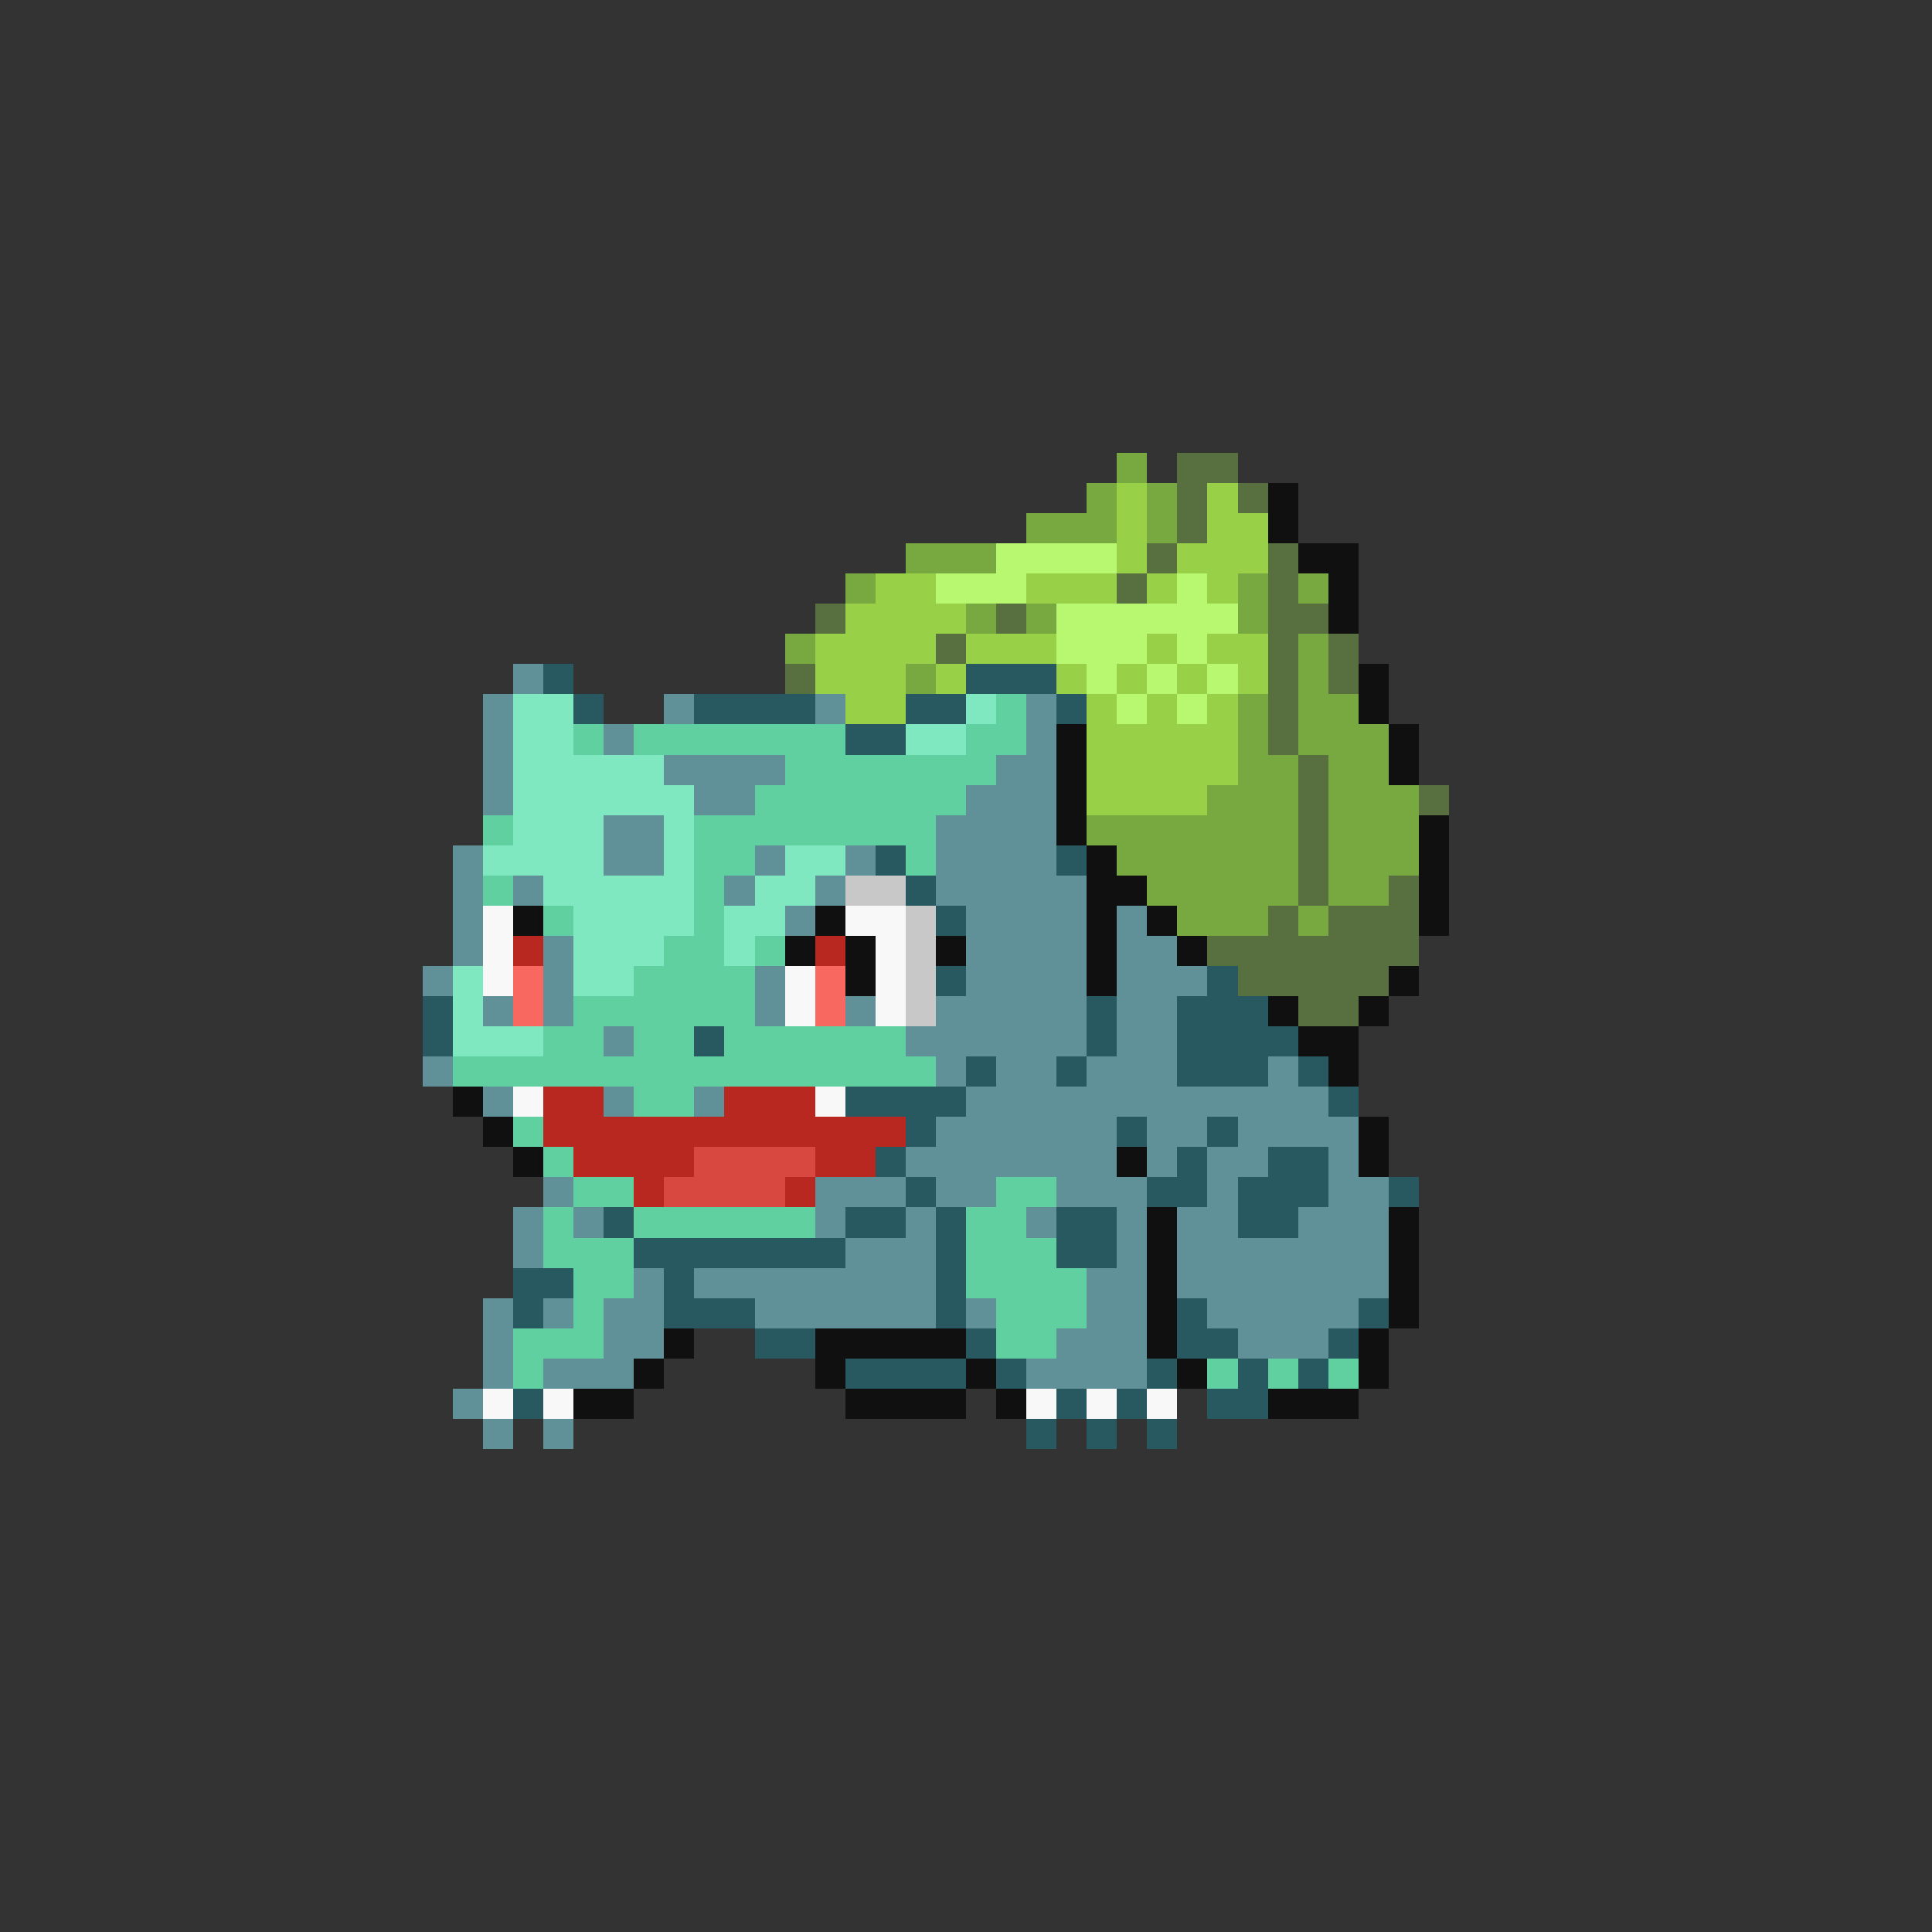<svg xmlns="http://www.w3.org/2000/svg" viewBox="0 -0.5 64 64" shape-rendering="crispEdges">
<rect x="0" y="-0.5" width="64" height="64" fill="#333333" stroke="none"/>
<path stroke="#78a840" d="M37 15h1M36 16h1M38 16h1M34 17h3M38 17h1M30 18h3M28 19h1M41 19h1M43 19h1M32 20h1M34 20h1M41 20h1M26 21h1M43 21h1M30 22h1M43 22h1M41 23h1M43 23h2M41 24h1M43 24h3M41 25h2M44 25h2M40 26h3M44 26h3M36 27h7M44 27h3M37 28h6M44 28h3M38 29h5M44 29h2M39 30h3M43 30h1" />
<path stroke="#587040" d="M39 15h2M39 16h1M41 16h1M39 17h1M38 18h1M42 18h1M37 19h1M42 19h1M27 20h1M33 20h1M42 20h2M31 21h1M42 21h1M44 21h1M26 22h1M42 22h1M44 22h1M42 23h1M42 24h1M43 25h1M43 26h1M47 26h1M43 27h1M43 28h1M43 29h1M46 29h1M42 30h1M44 30h3M40 31h7M41 32h5M43 33h2" />
<path stroke="#98d048" d="M37 16h1M40 16h1M37 17h1M40 17h2M37 18h1M39 18h3M29 19h2M34 19h3M38 19h1M40 19h1M28 20h4M27 21h4M32 21h3M38 21h1M40 21h2M27 22h3M31 22h1M35 22h1M37 22h1M39 22h1M41 22h1M28 23h2M36 23h1M38 23h1M40 23h1M36 24h5M36 25h5M36 26h4" />
<path stroke="#101010" d="M42 16h1M42 17h1M43 18h2M44 19h1M44 20h1M45 22h1M45 23h1M35 24h1M46 24h1M35 25h1M46 25h1M35 26h1M35 27h1M47 27h1M36 28h1M47 28h1M36 29h2M47 29h1M17 30h1M27 30h1M36 30h1M38 30h1M47 30h1M26 31h1M28 31h1M31 31h1M36 31h1M39 31h1M28 32h1M36 32h1M46 32h1M42 33h1M45 33h1M43 34h2M44 35h1M15 36h1M16 37h1M45 37h1M17 38h1M37 38h1M45 38h1M38 40h1M46 40h1M38 41h1M46 41h1M38 42h1M46 42h1M38 43h1M46 43h1M22 44h1M27 44h5M38 44h1M45 44h1M21 45h1M27 45h1M32 45h1M39 45h1M45 45h1M19 46h2M28 46h4M33 46h1M42 46h3" />
<path stroke="#b8f870" d="M33 18h4M31 19h3M39 19h1M35 20h6M35 21h3M39 21h1M36 22h1M38 22h1M40 22h1M37 23h1M39 23h1" />
<path stroke="#609098" d="M17 22h1M16 23h1M22 23h1M27 23h1M34 23h1M16 24h1M20 24h1M34 24h1M16 25h1M22 25h4M33 25h2M16 26h1M23 26h2M32 26h3M20 27h2M31 27h4M15 28h1M20 28h2M25 28h1M28 28h1M31 28h4M15 29h1M17 29h1M24 29h1M27 29h1M31 29h5M15 30h1M26 30h1M32 30h4M37 30h1M15 31h1M18 31h1M32 31h4M37 31h2M14 32h1M18 32h1M25 32h1M32 32h4M37 32h3M16 33h1M18 33h1M25 33h1M28 33h1M31 33h5M37 33h2M20 34h1M30 34h6M37 34h2M14 35h1M31 35h1M33 35h2M36 35h3M42 35h1M16 36h1M20 36h1M23 36h1M32 36h12M31 37h6M38 37h2M41 37h4M30 38h7M38 38h1M40 38h2M44 38h1M18 39h1M27 39h3M31 39h2M35 39h3M40 39h1M44 39h2M17 40h1M19 40h1M27 40h1M30 40h1M34 40h1M37 40h1M39 40h2M43 40h3M17 41h1M28 41h3M37 41h1M39 41h7M21 42h1M23 42h8M36 42h2M39 42h7M16 43h1M18 43h1M20 43h2M25 43h6M32 43h1M36 43h2M40 43h5M16 44h1M20 44h2M35 44h3M41 44h3M16 45h1M18 45h3M34 45h4M15 46h1M16 47h1M18 47h1" />
<path stroke="#285860" d="M18 22h1M32 22h3M19 23h1M23 23h4M30 23h2M35 23h1M28 24h2M29 28h1M35 28h1M30 29h1M31 30h1M31 32h1M40 32h1M14 33h1M36 33h1M39 33h3M14 34h1M23 34h1M36 34h1M39 34h4M32 35h1M35 35h1M39 35h3M43 35h1M28 36h4M44 36h1M30 37h1M37 37h1M40 37h1M29 38h1M39 38h1M42 38h2M30 39h1M38 39h2M41 39h3M46 39h1M20 40h1M28 40h2M31 40h1M35 40h2M41 40h2M21 41h7M31 41h1M35 41h2M17 42h2M22 42h1M31 42h1M17 43h1M22 43h3M31 43h1M39 43h1M45 43h1M25 44h2M32 44h1M39 44h2M44 44h1M28 45h4M33 45h1M38 45h1M41 45h1M43 45h1M17 46h1M35 46h1M37 46h1M40 46h2M34 47h1M36 47h1M38 47h1" />
<path stroke="#80e8c0" d="M17 23h2M32 23h1M17 24h2M30 24h2M17 25h5M17 26h6M17 27h3M22 27h1M16 28h4M22 28h1M26 28h2M18 29h5M25 29h2M19 30h4M24 30h2M19 31h3M24 31h1M15 32h1M19 32h2M15 33h1M15 34h3" />
<path stroke="#60d0a0" d="M33 23h1M19 24h1M21 24h7M32 24h2M26 25h7M25 26h7M16 27h1M23 27h8M23 28h2M30 28h1M16 29h1M23 29h1M18 30h1M23 30h1M22 31h2M25 31h1M21 32h4M19 33h6M18 34h2M21 34h2M24 34h6M15 35h16M21 36h2M17 37h1M18 38h1M19 39h2M33 39h2M18 40h1M21 40h6M32 40h2M18 41h3M32 41h3M19 42h2M32 42h4M19 43h1M33 43h3M17 44h3M33 44h2M17 45h1M40 45h1M42 45h1M44 45h1" />
<path stroke="#c8c8c8" d="M28 29h2M30 30h1M30 31h1M30 32h1M30 33h1" />
<path stroke="#f8f8f8" d="M16 30h1M28 30h2M16 31h1M29 31h1M16 32h1M26 32h1M29 32h1M26 33h1M29 33h1M17 36h1M27 36h1M16 46h1M18 46h1M34 46h1M36 46h1M38 46h1" />
<path stroke="#b82820" d="M17 31h1M27 31h1M18 36h2M24 36h3M18 37h12M19 38h4M27 38h2M21 39h1M26 39h1" />
<path stroke="#f86860" d="M17 32h1M27 32h1M17 33h1M27 33h1" />
<path stroke="#d84840" d="M23 38h4M22 39h4" />
</svg>